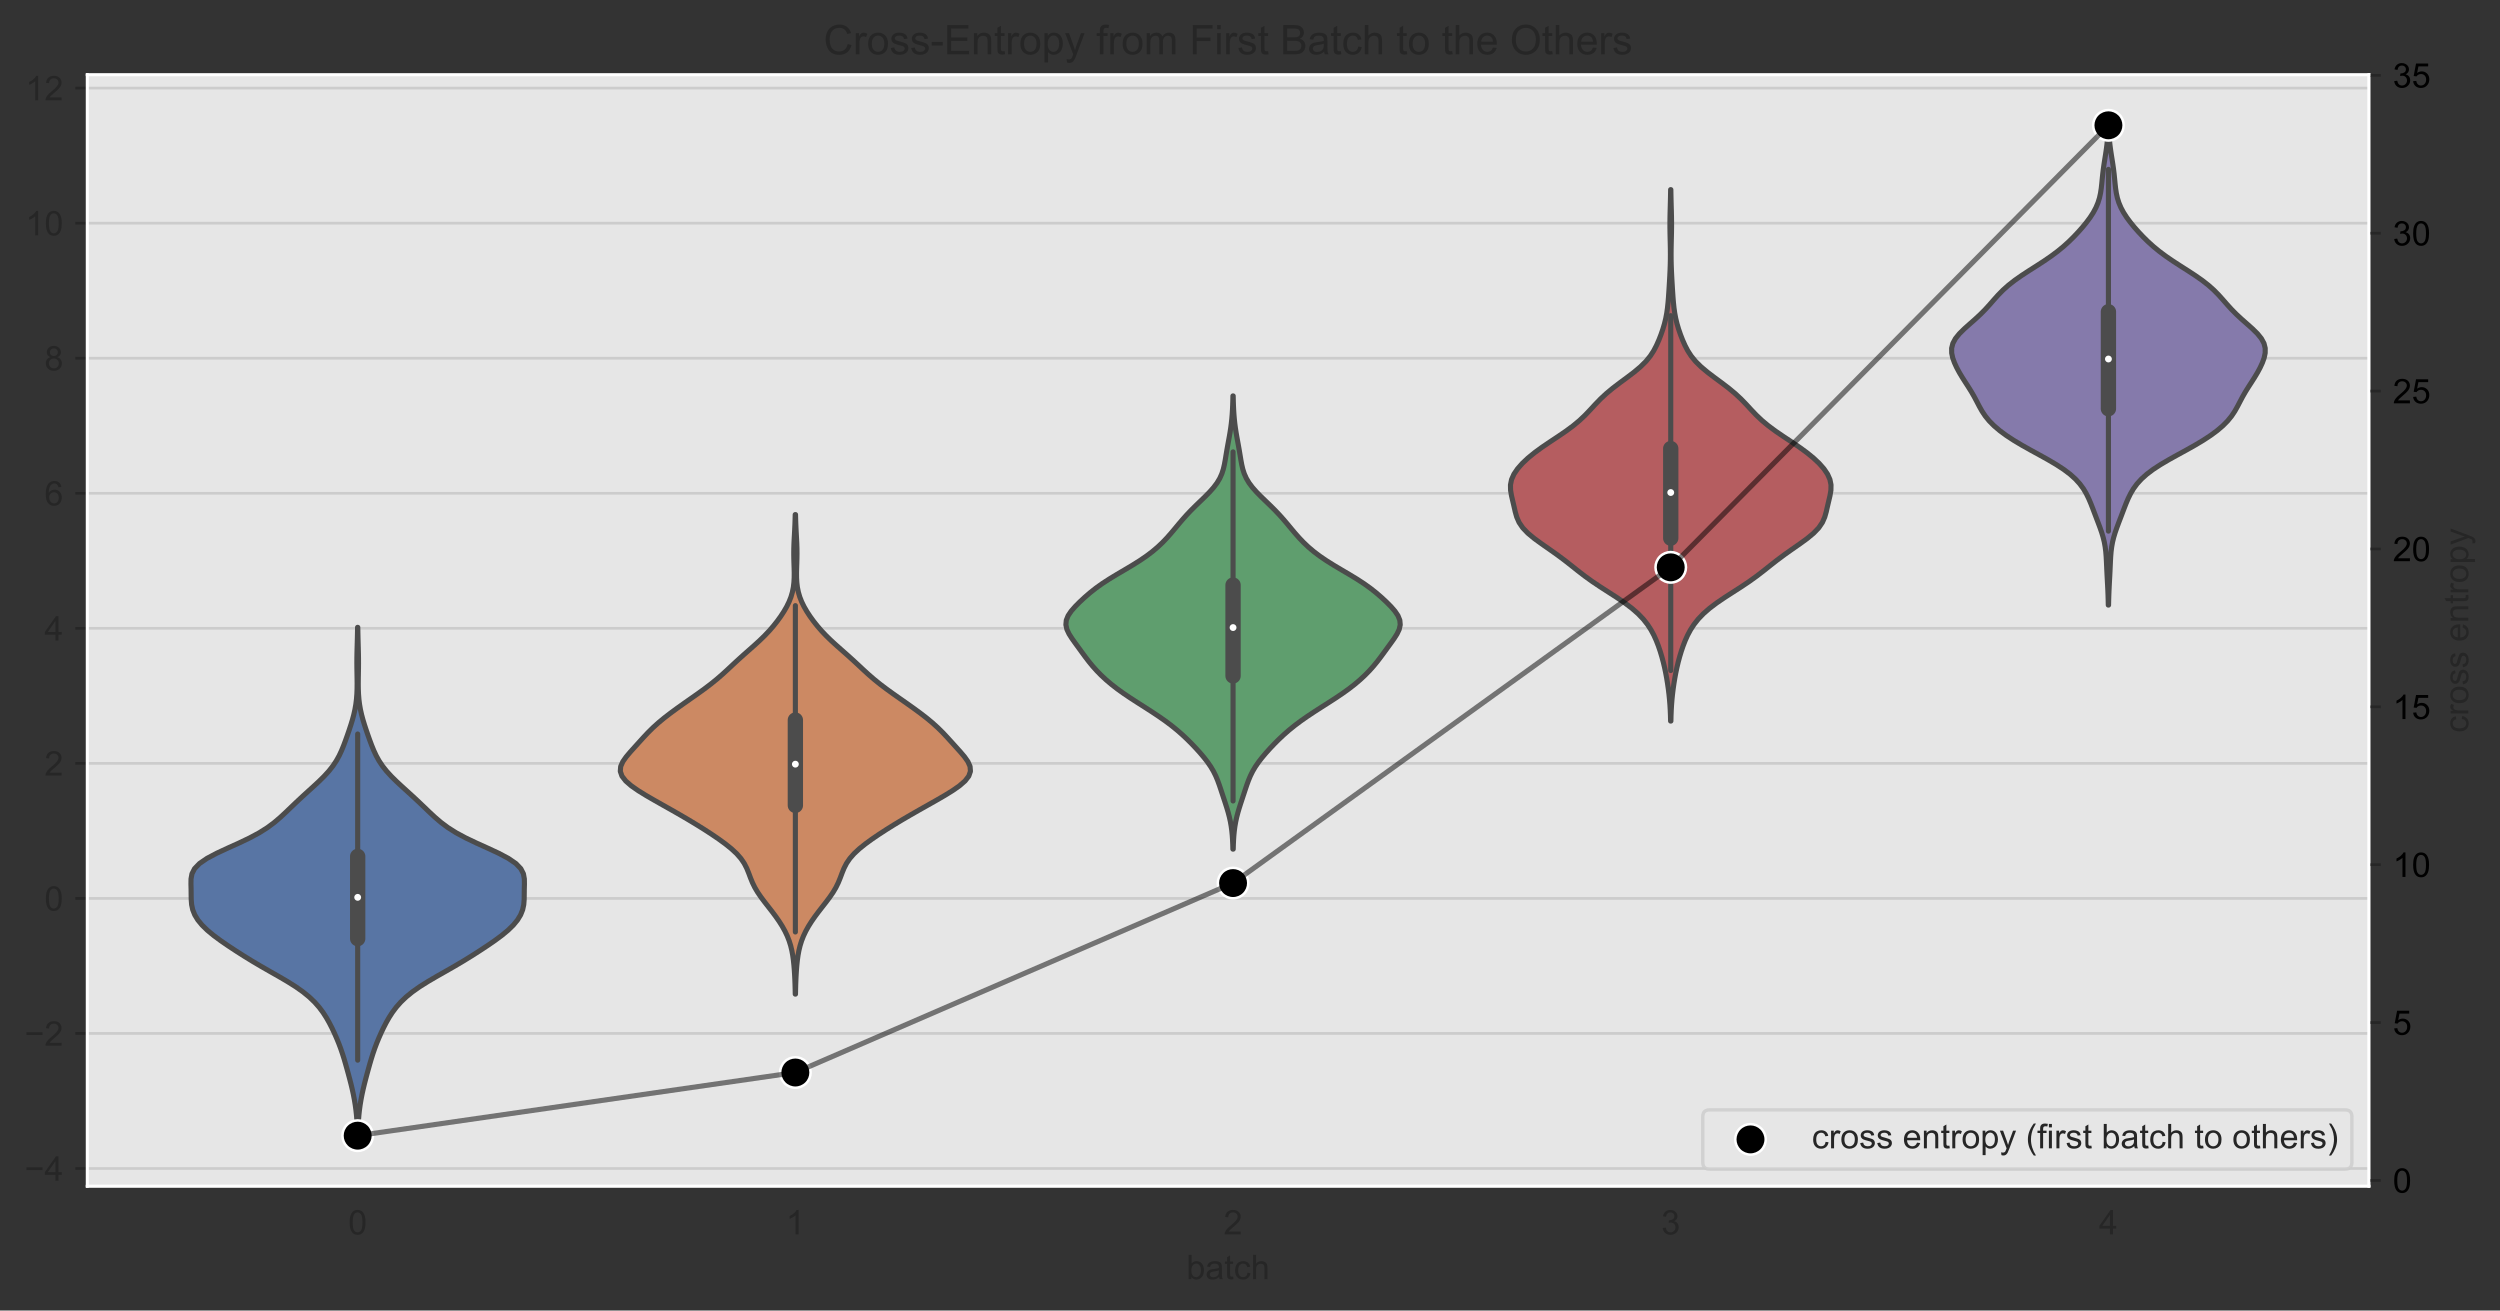 <?xml version="1.0" encoding="utf-8" standalone="no"?>
<!DOCTYPE svg PUBLIC "-//W3C//DTD SVG 1.1//EN"
  "http://www.w3.org/Graphics/SVG/1.1/DTD/svg11.dtd">
<!-- Created with matplotlib (https://matplotlib.org/) -->
<svg height="384.594pt" version="1.1" viewBox="0 0 733.669 384.594" width="733.669pt" xmlns="http://www.w3.org/2000/svg" xmlns:xlink="http://www.w3.org/1999/xlink">
 <rect x="0" y="0" width="733.669" height="384.594" fill="#333333" stroke="none"/>
 <defs>
  <style type="text/css">
*{stroke-linecap:butt;stroke-linejoin:round;}
  </style>
 </defs>
 <g id="figure_1">
  <g id="patch_1">
   <path d="M 0 384.594 
L 733.669 384.594 
L 733.669 0 
L 0 0 
z
" style="fill:none;"/>
  </g>
  <g id="axes_1">
   <g id="patch_2">
    <path d="M 25.602 348.103 
L 695.202 348.103 
L 695.202 21.943 
L 25.602 21.943 
z
" style="fill:#e6e6e6;"/>
   </g>
   <g id="matplotlib.axis_1">
    <g id="xtick_1">
     <g id="text_1">
      <!-- 0 -->
      <defs>
       <path d="M 4.156 35.297 
Q 4.156 48 6.766 55.734 
Q 9.375 63.484 14.516 67.672 
Q 19.672 71.875 27.484 71.875 
Q 33.25 71.875 37.594 69.547 
Q 41.938 67.234 44.766 62.859 
Q 47.609 58.5 49.219 52.219 
Q 50.828 45.953 50.828 35.297 
Q 50.828 22.703 48.234 14.969 
Q 45.656 7.234 40.5 3 
Q 35.359 -1.219 27.484 -1.219 
Q 17.141 -1.219 11.234 6.203 
Q 4.156 15.141 4.156 35.297 
z
M 13.188 35.297 
Q 13.188 17.672 17.312 11.828 
Q 21.438 6 27.484 6 
Q 33.547 6 37.672 11.859 
Q 41.797 17.719 41.797 35.297 
Q 41.797 52.984 37.672 58.781 
Q 33.547 64.594 27.391 64.594 
Q 21.344 64.594 17.719 59.469 
Q 13.188 52.938 13.188 35.297 
z
" id="ArialMT-48"/>
      </defs>
      <g style="fill:#262626;" transform="translate(102.189 362.261)scale(0.1 -0.1)">
       <use xlink:href="#ArialMT-48"/>
      </g>
     </g>
    </g>
    <g id="xtick_2">
     <g id="text_2">
      <!-- 1 -->
      <defs>
       <path d="M 37.25 0 
L 28.469 0 
L 28.469 56 
Q 25.297 52.984 20.141 49.953 
Q 14.984 46.922 10.891 45.406 
L 10.891 53.906 
Q 18.266 57.375 23.781 62.297 
Q 29.297 67.234 31.594 71.875 
L 37.25 71.875 
z
" id="ArialMT-49"/>
      </defs>
      <g style="fill:#262626;" transform="translate(230.635 362.261)scale(0.1 -0.1)">
       <use xlink:href="#ArialMT-49"/>
      </g>
     </g>
    </g>
    <g id="xtick_3">
     <g id="text_3">
      <!-- 2 -->
      <defs>
       <path d="M 50.344 8.453 
L 50.344 0 
L 3.031 0 
Q 2.938 3.172 4.047 6.109 
Q 5.859 10.938 9.828 15.625 
Q 13.812 20.312 21.344 26.469 
Q 33.016 36.031 37.109 41.625 
Q 41.219 47.219 41.219 52.203 
Q 41.219 57.422 37.469 61 
Q 33.734 64.594 27.734 64.594 
Q 21.391 64.594 17.578 60.781 
Q 13.766 56.984 13.719 50.25 
L 4.688 51.172 
Q 5.609 61.281 11.656 66.578 
Q 17.719 71.875 27.938 71.875 
Q 38.234 71.875 44.234 66.156 
Q 50.25 60.453 50.25 52 
Q 50.25 47.703 48.484 43.547 
Q 46.734 39.406 42.656 34.812 
Q 38.578 30.219 29.109 22.219 
Q 21.188 15.578 18.938 13.203 
Q 16.703 10.844 15.234 8.453 
z
" id="ArialMT-50"/>
      </defs>
      <g style="fill:#262626;" transform="translate(359.081 362.261)scale(0.1 -0.1)">
       <use xlink:href="#ArialMT-50"/>
      </g>
     </g>
    </g>
    <g id="xtick_4">
     <g id="text_4">
      <!-- 3 -->
      <defs>
       <path d="M 4.203 18.891 
L 12.984 20.062 
Q 14.5 12.594 18.141 9.297 
Q 21.781 6 27 6 
Q 33.203 6 37.469 10.297 
Q 41.75 14.594 41.75 20.953 
Q 41.75 27 37.797 30.922 
Q 33.844 34.859 27.734 34.859 
Q 25.25 34.859 21.531 33.891 
L 22.516 41.609 
Q 23.391 41.5 23.922 41.5 
Q 29.547 41.5 34.031 44.422 
Q 38.531 47.359 38.531 53.469 
Q 38.531 58.297 35.25 61.469 
Q 31.984 64.656 26.812 64.656 
Q 21.688 64.656 18.266 61.422 
Q 14.844 58.203 13.875 51.766 
L 5.078 53.328 
Q 6.688 62.156 12.391 67.016 
Q 18.109 71.875 26.609 71.875 
Q 32.469 71.875 37.391 69.359 
Q 42.328 66.844 44.938 62.5 
Q 47.562 58.156 47.562 53.266 
Q 47.562 48.641 45.062 44.828 
Q 42.578 41.016 37.703 38.766 
Q 44.047 37.312 47.562 32.688 
Q 51.078 28.078 51.078 21.141 
Q 51.078 11.766 44.234 5.25 
Q 37.406 -1.266 26.953 -1.266 
Q 17.531 -1.266 11.297 4.344 
Q 5.078 9.969 4.203 18.891 
z
" id="ArialMT-51"/>
      </defs>
      <g style="fill:#262626;" transform="translate(487.528 362.261)scale(0.1 -0.1)">
       <use xlink:href="#ArialMT-51"/>
      </g>
     </g>
    </g>
    <g id="xtick_5">
     <g id="text_5">
      <!-- 4 -->
      <defs>
       <path d="M 32.328 0 
L 32.328 17.141 
L 1.266 17.141 
L 1.266 25.203 
L 33.938 71.578 
L 41.109 71.578 
L 41.109 25.203 
L 50.781 25.203 
L 50.781 17.141 
L 41.109 17.141 
L 41.109 0 
z
M 32.328 25.203 
L 32.328 57.469 
L 9.906 25.203 
z
" id="ArialMT-52"/>
      </defs>
      <g style="fill:#262626;" transform="translate(615.974 362.261)scale(0.1 -0.1)">
       <use xlink:href="#ArialMT-52"/>
      </g>
     </g>
    </g>
    <g id="text_6">
     <!-- batch -->
     <defs>
      <path d="M 14.703 0 
L 6.547 0 
L 6.547 71.578 
L 15.328 71.578 
L 15.328 46.047 
Q 20.906 53.031 29.547 53.031 
Q 34.328 53.031 38.594 51.094 
Q 42.875 49.172 45.625 45.672 
Q 48.391 42.188 49.953 37.25 
Q 51.516 32.328 51.516 26.703 
Q 51.516 13.375 44.922 6.094 
Q 38.328 -1.172 29.109 -1.172 
Q 19.922 -1.172 14.703 6.5 
z
M 14.594 26.312 
Q 14.594 17 17.141 12.844 
Q 21.297 6.062 28.375 6.062 
Q 34.125 6.062 38.328 11.062 
Q 42.531 16.062 42.531 25.984 
Q 42.531 36.141 38.5 40.969 
Q 34.469 45.797 28.766 45.797 
Q 23 45.797 18.797 40.797 
Q 14.594 35.797 14.594 26.312 
z
" id="ArialMT-98"/>
      <path d="M 40.438 6.391 
Q 35.547 2.25 31.031 0.531 
Q 26.516 -1.172 21.344 -1.172 
Q 12.797 -1.172 8.203 3 
Q 3.609 7.172 3.609 13.672 
Q 3.609 17.484 5.344 20.625 
Q 7.078 23.781 9.891 25.688 
Q 12.703 27.594 16.219 28.562 
Q 18.797 29.25 24.031 29.891 
Q 34.672 31.156 39.703 32.906 
Q 39.75 34.719 39.75 35.203 
Q 39.75 40.578 37.25 42.781 
Q 33.891 45.75 27.25 45.75 
Q 21.047 45.75 18.094 43.578 
Q 15.141 41.406 13.719 35.891 
L 5.125 37.062 
Q 6.297 42.578 8.984 45.969 
Q 11.672 49.359 16.75 51.188 
Q 21.828 53.031 28.516 53.031 
Q 35.156 53.031 39.297 51.469 
Q 43.453 49.906 45.406 47.531 
Q 47.359 45.172 48.141 41.547 
Q 48.578 39.312 48.578 33.453 
L 48.578 21.734 
Q 48.578 9.469 49.141 6.219 
Q 49.703 2.984 51.375 0 
L 42.188 0 
Q 40.828 2.734 40.438 6.391 
z
M 39.703 26.031 
Q 34.906 24.078 25.344 22.703 
Q 19.922 21.922 17.672 20.938 
Q 15.438 19.969 14.203 18.094 
Q 12.984 16.219 12.984 13.922 
Q 12.984 10.406 15.641 8.062 
Q 18.312 5.719 23.438 5.719 
Q 28.516 5.719 32.469 7.938 
Q 36.422 10.156 38.281 14.016 
Q 39.703 17 39.703 22.797 
z
" id="ArialMT-97"/>
      <path d="M 25.781 7.859 
L 27.047 0.094 
Q 23.344 -0.688 20.406 -0.688 
Q 15.625 -0.688 12.984 0.828 
Q 10.359 2.344 9.281 4.812 
Q 8.203 7.281 8.203 15.188 
L 8.203 45.016 
L 1.766 45.016 
L 1.766 51.859 
L 8.203 51.859 
L 8.203 64.703 
L 16.938 69.969 
L 16.938 51.859 
L 25.781 51.859 
L 25.781 45.016 
L 16.938 45.016 
L 16.938 14.703 
Q 16.938 10.938 17.406 9.859 
Q 17.875 8.797 18.922 8.156 
Q 19.969 7.516 21.922 7.516 
Q 23.391 7.516 25.781 7.859 
z
" id="ArialMT-116"/>
      <path d="M 40.438 19 
L 49.078 17.875 
Q 47.656 8.938 41.812 3.875 
Q 35.984 -1.172 27.484 -1.172 
Q 16.844 -1.172 10.375 5.781 
Q 3.906 12.75 3.906 25.734 
Q 3.906 34.125 6.688 40.422 
Q 9.469 46.734 15.156 49.875 
Q 20.844 53.031 27.547 53.031 
Q 35.984 53.031 41.359 48.75 
Q 46.734 44.484 48.25 36.625 
L 39.703 35.297 
Q 38.484 40.531 35.375 43.156 
Q 32.281 45.797 27.875 45.797 
Q 21.234 45.797 17.078 41.031 
Q 12.938 36.281 12.938 25.984 
Q 12.938 15.531 16.938 10.797 
Q 20.953 6.062 27.391 6.062 
Q 32.562 6.062 36.031 9.234 
Q 39.5 12.406 40.438 19 
z
" id="ArialMT-99"/>
      <path d="M 6.594 0 
L 6.594 71.578 
L 15.375 71.578 
L 15.375 45.906 
Q 21.531 53.031 30.906 53.031 
Q 36.672 53.031 40.922 50.75 
Q 45.172 48.484 47 44.484 
Q 48.828 40.484 48.828 32.859 
L 48.828 0 
L 40.047 0 
L 40.047 32.859 
Q 40.047 39.453 37.188 42.453 
Q 34.328 45.453 29.109 45.453 
Q 25.203 45.453 21.75 43.422 
Q 18.312 41.406 16.844 37.938 
Q 15.375 34.469 15.375 28.375 
L 15.375 0 
z
" id="ArialMT-104"/>
     </defs>
     <g style="fill:#262626;" transform="translate(348.171 375.406)scale(0.1 -0.1)">
      <use xlink:href="#ArialMT-98"/>
      <use x="55.615" xlink:href="#ArialMT-97"/>
      <use x="111.23" xlink:href="#ArialMT-116"/>
      <use x="139.014" xlink:href="#ArialMT-99"/>
      <use x="189.014" xlink:href="#ArialMT-104"/>
     </g>
    </g>
   </g>
   <g id="matplotlib.axis_2">
    <g id="ytick_1">
     <g id="line2d_1">
      <path clip-path="url(#p68922af59e)" d="M 25.602 342.919 
L 695.202 342.919 
" style="fill:none;stroke:#cccccc;stroke-linecap:round;stroke-width:0.8;"/>
     </g>
     <g id="line2d_2">
      <defs>
       <path d="M 0 0 
L -3.5 0 
" id="m8f40aead03" style="stroke:#262626;stroke-width:0.8;"/>
      </defs>
      <g>
       <use style="fill:#262626;stroke:#262626;stroke-width:0.8;" x="25.602" xlink:href="#m8f40aead03" y="342.919"/>
      </g>
     </g>
     <g id="text_7">
      <!-- −4 -->
      <defs>
       <path d="M 52.828 31.203 
L 5.562 31.203 
L 5.562 39.406 
L 52.828 39.406 
z
" id="ArialMT-8722"/>
      </defs>
      <g style="fill:#262626;" transform="translate(7.2 346.498)scale(0.1 -0.1)">
       <use xlink:href="#ArialMT-8722"/>
       <use x="58.398" xlink:href="#ArialMT-52"/>
      </g>
     </g>
    </g>
    <g id="ytick_2">
     <g id="line2d_3">
      <path clip-path="url(#p68922af59e)" d="M 25.602 303.286 
L 695.202 303.286 
" style="fill:none;stroke:#cccccc;stroke-linecap:round;stroke-width:0.8;"/>
     </g>
     <g id="line2d_4">
      <g>
       <use style="fill:#262626;stroke:#262626;stroke-width:0.8;" x="25.602" xlink:href="#m8f40aead03" y="303.286"/>
      </g>
     </g>
     <g id="text_8">
      <!-- −2 -->
      <g style="fill:#262626;" transform="translate(7.2 306.865)scale(0.1 -0.1)">
       <use xlink:href="#ArialMT-8722"/>
       <use x="58.398" xlink:href="#ArialMT-50"/>
      </g>
     </g>
    </g>
    <g id="ytick_3">
     <g id="line2d_5">
      <path clip-path="url(#p68922af59e)" d="M 25.602 263.654 
L 695.202 263.654 
" style="fill:none;stroke:#cccccc;stroke-linecap:round;stroke-width:0.8;"/>
     </g>
     <g id="line2d_6">
      <g>
       <use style="fill:#262626;stroke:#262626;stroke-width:0.8;" x="25.602" xlink:href="#m8f40aead03" y="263.654"/>
      </g>
     </g>
     <g id="text_9">
      <!-- 0 -->
      <g style="fill:#262626;" transform="translate(13.041 267.233)scale(0.1 -0.1)">
       <use xlink:href="#ArialMT-48"/>
      </g>
     </g>
    </g>
    <g id="ytick_4">
     <g id="line2d_7">
      <path clip-path="url(#p68922af59e)" d="M 25.602 224.022 
L 695.202 224.022 
" style="fill:none;stroke:#cccccc;stroke-linecap:round;stroke-width:0.8;"/>
     </g>
     <g id="line2d_8">
      <g>
       <use style="fill:#262626;stroke:#262626;stroke-width:0.8;" x="25.602" xlink:href="#m8f40aead03" y="224.022"/>
      </g>
     </g>
     <g id="text_10">
      <!-- 2 -->
      <g style="fill:#262626;" transform="translate(13.041 227.6)scale(0.1 -0.1)">
       <use xlink:href="#ArialMT-50"/>
      </g>
     </g>
    </g>
    <g id="ytick_5">
     <g id="line2d_9">
      <path clip-path="url(#p68922af59e)" d="M 25.602 184.389 
L 695.202 184.389 
" style="fill:none;stroke:#cccccc;stroke-linecap:round;stroke-width:0.8;"/>
     </g>
     <g id="line2d_10">
      <g>
       <use style="fill:#262626;stroke:#262626;stroke-width:0.8;" x="25.602" xlink:href="#m8f40aead03" y="184.389"/>
      </g>
     </g>
     <g id="text_11">
      <!-- 4 -->
      <g style="fill:#262626;" transform="translate(13.041 187.968)scale(0.1 -0.1)">
       <use xlink:href="#ArialMT-52"/>
      </g>
     </g>
    </g>
    <g id="ytick_6">
     <g id="line2d_11">
      <path clip-path="url(#p68922af59e)" d="M 25.602 144.757 
L 695.202 144.757 
" style="fill:none;stroke:#cccccc;stroke-linecap:round;stroke-width:0.8;"/>
     </g>
     <g id="line2d_12">
      <g>
       <use style="fill:#262626;stroke:#262626;stroke-width:0.8;" x="25.602" xlink:href="#m8f40aead03" y="144.757"/>
      </g>
     </g>
     <g id="text_12">
      <!-- 6 -->
      <defs>
       <path d="M 49.75 54.047 
L 41.016 53.375 
Q 39.844 58.547 37.703 60.891 
Q 34.125 64.656 28.906 64.656 
Q 24.703 64.656 21.531 62.312 
Q 17.391 59.281 14.984 53.469 
Q 12.594 47.656 12.5 36.922 
Q 15.672 41.75 20.266 44.094 
Q 24.859 46.438 29.891 46.438 
Q 38.672 46.438 44.844 39.969 
Q 51.031 33.5 51.031 23.25 
Q 51.031 16.5 48.125 10.719 
Q 45.219 4.938 40.141 1.859 
Q 35.062 -1.219 28.609 -1.219 
Q 17.625 -1.219 10.688 6.859 
Q 3.766 14.938 3.766 33.5 
Q 3.766 54.25 11.422 63.672 
Q 18.109 71.875 29.438 71.875 
Q 37.891 71.875 43.281 67.141 
Q 48.688 62.406 49.75 54.047 
z
M 13.875 23.188 
Q 13.875 18.656 15.797 14.5 
Q 17.719 10.359 21.188 8.172 
Q 24.656 6 28.469 6 
Q 34.031 6 38.031 10.484 
Q 42.047 14.984 42.047 22.703 
Q 42.047 30.125 38.078 34.391 
Q 34.125 38.672 28.125 38.672 
Q 22.172 38.672 18.016 34.391 
Q 13.875 30.125 13.875 23.188 
z
" id="ArialMT-54"/>
      </defs>
      <g style="fill:#262626;" transform="translate(13.041 148.335)scale(0.1 -0.1)">
       <use xlink:href="#ArialMT-54"/>
      </g>
     </g>
    </g>
    <g id="ytick_7">
     <g id="line2d_13">
      <path clip-path="url(#p68922af59e)" d="M 25.602 105.124 
L 695.202 105.124 
" style="fill:none;stroke:#cccccc;stroke-linecap:round;stroke-width:0.8;"/>
     </g>
     <g id="line2d_14">
      <g>
       <use style="fill:#262626;stroke:#262626;stroke-width:0.8;" x="25.602" xlink:href="#m8f40aead03" y="105.124"/>
      </g>
     </g>
     <g id="text_13">
      <!-- 8 -->
      <defs>
       <path d="M 17.672 38.812 
Q 12.203 40.828 9.562 44.531 
Q 6.938 48.25 6.938 53.422 
Q 6.938 61.234 12.547 66.547 
Q 18.172 71.875 27.484 71.875 
Q 36.859 71.875 42.578 66.422 
Q 48.297 60.984 48.297 53.172 
Q 48.297 48.188 45.672 44.5 
Q 43.062 40.828 37.75 38.812 
Q 44.344 36.672 47.781 31.875 
Q 51.219 27.094 51.219 20.453 
Q 51.219 11.281 44.719 5.031 
Q 38.234 -1.219 27.641 -1.219 
Q 17.047 -1.219 10.547 5.047 
Q 4.047 11.328 4.047 20.703 
Q 4.047 27.688 7.594 32.391 
Q 11.141 37.109 17.672 38.812 
z
M 15.922 53.719 
Q 15.922 48.641 19.188 45.406 
Q 22.469 42.188 27.688 42.188 
Q 32.766 42.188 36.016 45.375 
Q 39.266 48.578 39.266 53.219 
Q 39.266 58.062 35.906 61.359 
Q 32.562 64.656 27.594 64.656 
Q 22.562 64.656 19.234 61.422 
Q 15.922 58.203 15.922 53.719 
z
M 13.094 20.656 
Q 13.094 16.891 14.875 13.375 
Q 16.656 9.859 20.172 7.922 
Q 23.688 6 27.734 6 
Q 34.031 6 38.125 10.047 
Q 42.234 14.109 42.234 20.359 
Q 42.234 26.703 38.016 30.859 
Q 33.797 35.016 27.438 35.016 
Q 21.234 35.016 17.156 30.906 
Q 13.094 26.812 13.094 20.656 
z
" id="ArialMT-56"/>
      </defs>
      <g style="fill:#262626;" transform="translate(13.041 108.703)scale(0.1 -0.1)">
       <use xlink:href="#ArialMT-56"/>
      </g>
     </g>
    </g>
    <g id="ytick_8">
     <g id="line2d_15">
      <path clip-path="url(#p68922af59e)" d="M 25.602 65.492 
L 695.202 65.492 
" style="fill:none;stroke:#cccccc;stroke-linecap:round;stroke-width:0.8;"/>
     </g>
     <g id="line2d_16">
      <g>
       <use style="fill:#262626;stroke:#262626;stroke-width:0.8;" x="25.602" xlink:href="#m8f40aead03" y="65.492"/>
      </g>
     </g>
     <g id="text_14">
      <!-- 10 -->
      <g style="fill:#262626;" transform="translate(7.48 69.071)scale(0.1 -0.1)">
       <use xlink:href="#ArialMT-49"/>
       <use x="55.615" xlink:href="#ArialMT-48"/>
      </g>
     </g>
    </g>
    <g id="ytick_9">
     <g id="line2d_17">
      <path clip-path="url(#p68922af59e)" d="M 25.602 25.859 
L 695.202 25.859 
" style="fill:none;stroke:#cccccc;stroke-linecap:round;stroke-width:0.8;"/>
     </g>
     <g id="line2d_18">
      <g>
       <use style="fill:#262626;stroke:#262626;stroke-width:0.8;" x="25.602" xlink:href="#m8f40aead03" y="25.859"/>
      </g>
     </g>
     <g id="text_15">
      <!-- 12 -->
      <g style="fill:#262626;" transform="translate(7.48 29.438)scale(0.1 -0.1)">
       <use xlink:href="#ArialMT-49"/>
       <use x="55.615" xlink:href="#ArialMT-50"/>
      </g>
     </g>
    </g>
   </g>
   <g id="PolyCollection_1">
    <defs>
     <path d="M 105.012 -51.316 
L 104.926 -51.316 
L 104.888 -52.823 
L 104.829 -54.33 
L 104.739 -55.836 
L 104.615 -57.343 
L 104.452 -58.85 
L 104.246 -60.357 
L 103.999 -61.863 
L 103.71 -63.37 
L 103.383 -64.877 
L 103.023 -66.384 
L 102.638 -67.89 
L 102.236 -69.397 
L 101.823 -70.904 
L 101.399 -72.411 
L 100.956 -73.917 
L 100.481 -75.424 
L 99.963 -76.931 
L 99.394 -78.438 
L 98.775 -79.944 
L 98.11 -81.451 
L 97.395 -82.958 
L 96.622 -84.464 
L 95.766 -85.971 
L 94.796 -87.478 
L 93.669 -88.985 
L 92.343 -90.491 
L 90.774 -91.998 
L 88.927 -93.505 
L 86.793 -95.012 
L 84.402 -96.518 
L 81.83 -98.025 
L 79.178 -99.532 
L 76.547 -101.039 
L 73.999 -102.545 
L 71.552 -104.052 
L 69.19 -105.559 
L 66.905 -107.066 
L 64.717 -108.572 
L 62.68 -110.079 
L 60.859 -111.586 
L 59.311 -113.093 
L 58.071 -114.599 
L 57.155 -116.106 
L 56.555 -117.613 
L 56.233 -119.12 
L 56.114 -120.626 
L 56.094 -122.133 
L 56.077 -123.64 
L 56.038 -125.147 
L 56.059 -126.653 
L 56.332 -128.16 
L 57.095 -129.667 
L 58.542 -131.174 
L 60.737 -132.68 
L 63.575 -134.187 
L 66.815 -135.694 
L 70.15 -137.201 
L 73.305 -138.707 
L 76.101 -140.214 
L 78.486 -141.721 
L 80.508 -143.228 
L 82.273 -144.734 
L 83.896 -146.241 
L 85.467 -147.748 
L 87.046 -149.255 
L 88.661 -150.761 
L 90.313 -152.268 
L 91.976 -153.775 
L 93.6 -155.282 
L 95.127 -156.788 
L 96.502 -158.295 
L 97.692 -159.802 
L 98.695 -161.309 
L 99.53 -162.815 
L 100.235 -164.322 
L 100.851 -165.829 
L 101.415 -167.336 
L 101.952 -168.842 
L 102.471 -170.349 
L 102.966 -171.856 
L 103.424 -173.363 
L 103.828 -174.869 
L 104.164 -176.376 
L 104.426 -177.883 
L 104.612 -179.389 
L 104.729 -180.896 
L 104.789 -182.403 
L 104.805 -183.91 
L 104.792 -185.416 
L 104.766 -186.923 
L 104.741 -188.43 
L 104.729 -189.937 
L 104.735 -191.443 
L 104.76 -192.95 
L 104.798 -194.457 
L 104.84 -195.964 
L 104.88 -197.47 
L 104.913 -198.977 
L 104.937 -200.484 
L 105.001 -200.484 
L 105.001 -200.484 
L 105.025 -198.977 
L 105.058 -197.47 
L 105.098 -195.964 
L 105.141 -194.457 
L 105.178 -192.95 
L 105.203 -191.443 
L 105.209 -189.937 
L 105.197 -188.43 
L 105.172 -186.923 
L 105.146 -185.416 
L 105.133 -183.91 
L 105.149 -182.403 
L 105.209 -180.896 
L 105.327 -179.389 
L 105.513 -177.883 
L 105.774 -176.376 
L 106.11 -174.869 
L 106.514 -173.363 
L 106.972 -171.856 
L 107.467 -170.349 
L 107.986 -168.842 
L 108.523 -167.336 
L 109.087 -165.829 
L 109.703 -164.322 
L 110.408 -162.815 
L 111.243 -161.309 
L 112.246 -159.802 
L 113.437 -158.295 
L 114.812 -156.788 
L 116.338 -155.282 
L 117.963 -153.775 
L 119.625 -152.268 
L 121.277 -150.761 
L 122.892 -149.255 
L 124.471 -147.748 
L 126.042 -146.241 
L 127.665 -144.734 
L 129.431 -143.228 
L 131.453 -141.721 
L 133.837 -140.214 
L 136.633 -138.707 
L 139.788 -137.201 
L 143.124 -135.694 
L 146.363 -134.187 
L 149.202 -132.68 
L 151.396 -131.174 
L 152.844 -129.667 
L 153.607 -128.16 
L 153.879 -126.653 
L 153.9 -125.147 
L 153.861 -123.64 
L 153.845 -122.133 
L 153.824 -120.626 
L 153.705 -119.12 
L 153.384 -117.613 
L 152.783 -116.106 
L 151.867 -114.599 
L 150.628 -113.093 
L 149.08 -111.586 
L 147.258 -110.079 
L 145.221 -108.572 
L 143.033 -107.066 
L 140.748 -105.559 
L 138.386 -104.052 
L 135.939 -102.545 
L 133.392 -101.039 
L 130.76 -99.532 
L 128.109 -98.025 
L 125.536 -96.518 
L 123.145 -95.012 
L 121.011 -93.505 
L 119.165 -91.998 
L 117.595 -90.491 
L 116.269 -88.985 
L 115.143 -87.478 
L 114.172 -85.971 
L 113.316 -84.464 
L 112.543 -82.958 
L 111.829 -81.451 
L 111.163 -79.944 
L 110.544 -78.438 
L 109.976 -76.931 
L 109.457 -75.424 
L 108.982 -73.917 
L 108.539 -72.411 
L 108.115 -70.904 
L 107.703 -69.397 
L 107.301 -67.89 
L 106.916 -66.384 
L 106.556 -64.877 
L 106.228 -63.37 
L 105.94 -61.863 
L 105.692 -60.357 
L 105.487 -58.85 
L 105.323 -57.343 
L 105.199 -55.836 
L 105.11 -54.33 
L 105.05 -52.823 
L 105.012 -51.316 
z
" id="mdd325c9bde" style="stroke:#4c4c4c;stroke-width:1.5;"/>
    </defs>
    <g clip-path="url(#p68922af59e)">
     <use style="fill:#5875a4;stroke:#4c4c4c;stroke-width:1.5;" x="0" xlink:href="#mdd325c9bde" y="384.594"/>
    </g>
   </g>
   <g id="PolyCollection_2">
    <defs>
     <path d="M 233.45 -92.859 
L 233.38 -92.859 
L 233.355 -94.28 
L 233.316 -95.701 
L 233.263 -97.123 
L 233.192 -98.544 
L 233.101 -99.966 
L 232.985 -101.387 
L 232.835 -102.808 
L 232.638 -104.23 
L 232.377 -105.651 
L 232.033 -107.072 
L 231.59 -108.494 
L 231.033 -109.915 
L 230.359 -111.336 
L 229.569 -112.758 
L 228.672 -114.179 
L 227.682 -115.601 
L 226.621 -117.022 
L 225.517 -118.443 
L 224.407 -119.865 
L 223.34 -121.286 
L 222.366 -122.707 
L 221.523 -124.129 
L 220.824 -125.55 
L 220.242 -126.972 
L 219.711 -128.393 
L 219.131 -129.814 
L 218.399 -131.236 
L 217.431 -132.657 
L 216.182 -134.078 
L 214.656 -135.5 
L 212.889 -136.921 
L 210.937 -138.342 
L 208.848 -139.764 
L 206.658 -141.185 
L 204.38 -142.607 
L 202.022 -144.028 
L 199.592 -145.449 
L 197.105 -146.871 
L 194.584 -148.292 
L 192.069 -149.713 
L 189.615 -151.135 
L 187.309 -152.556 
L 185.269 -153.977 
L 183.634 -155.399 
L 182.531 -156.82 
L 182.037 -158.242 
L 182.15 -159.663 
L 182.781 -161.084 
L 183.781 -162.506 
L 184.985 -163.927 
L 186.265 -165.348 
L 187.55 -166.77 
L 188.84 -168.191 
L 190.176 -169.613 
L 191.612 -171.034 
L 193.184 -172.455 
L 194.899 -173.877 
L 196.74 -175.298 
L 198.675 -176.719 
L 200.674 -178.141 
L 202.703 -179.562 
L 204.724 -180.983 
L 206.694 -182.405 
L 208.571 -183.826 
L 210.329 -185.248 
L 211.97 -186.669 
L 213.524 -188.09 
L 215.045 -189.512 
L 216.581 -190.933 
L 218.158 -192.354 
L 219.768 -193.776 
L 221.375 -195.197 
L 222.93 -196.619 
L 224.393 -198.04 
L 225.74 -199.461 
L 226.971 -200.883 
L 228.096 -202.304 
L 229.124 -203.725 
L 230.053 -205.147 
L 230.873 -206.568 
L 231.568 -207.989 
L 232.125 -209.411 
L 232.541 -210.832 
L 232.825 -212.254 
L 232.993 -213.675 
L 233.069 -215.096 
L 233.077 -216.518 
L 233.046 -217.939 
L 232.999 -219.36 
L 232.96 -220.782 
L 232.944 -222.203 
L 232.959 -223.624 
L 233.004 -225.046 
L 233.071 -226.467 
L 233.148 -227.889 
L 233.223 -229.31 
L 233.287 -230.731 
L 233.335 -232.153 
L 233.369 -233.574 
L 233.461 -233.574 
L 233.461 -233.574 
L 233.495 -232.153 
L 233.544 -230.731 
L 233.608 -229.31 
L 233.683 -227.889 
L 233.76 -226.467 
L 233.827 -225.046 
L 233.872 -223.624 
L 233.887 -222.203 
L 233.871 -220.782 
L 233.832 -219.36 
L 233.785 -217.939 
L 233.753 -216.518 
L 233.762 -215.096 
L 233.838 -213.675 
L 234.006 -212.254 
L 234.29 -210.832 
L 234.706 -209.411 
L 235.263 -207.989 
L 235.958 -206.568 
L 236.778 -205.147 
L 237.707 -203.725 
L 238.735 -202.304 
L 239.86 -200.883 
L 241.091 -199.461 
L 242.438 -198.04 
L 243.9 -196.619 
L 245.456 -195.197 
L 247.063 -193.776 
L 248.673 -192.354 
L 250.25 -190.933 
L 251.786 -189.512 
L 253.306 -188.09 
L 254.861 -186.669 
L 256.502 -185.248 
L 258.26 -183.826 
L 260.137 -182.405 
L 262.107 -180.983 
L 264.128 -179.562 
L 266.157 -178.141 
L 268.155 -176.719 
L 270.091 -175.298 
L 271.932 -173.877 
L 273.647 -172.455 
L 275.219 -171.034 
L 276.655 -169.613 
L 277.991 -168.191 
L 279.281 -166.77 
L 280.566 -165.348 
L 281.845 -163.927 
L 283.05 -162.506 
L 284.05 -161.084 
L 284.681 -159.663 
L 284.794 -158.242 
L 284.3 -156.82 
L 283.197 -155.399 
L 281.562 -153.977 
L 279.522 -152.556 
L 277.216 -151.135 
L 274.762 -149.713 
L 272.247 -148.292 
L 269.726 -146.871 
L 267.239 -145.449 
L 264.809 -144.028 
L 262.451 -142.607 
L 260.173 -141.185 
L 257.982 -139.764 
L 255.894 -138.342 
L 253.942 -136.921 
L 252.175 -135.5 
L 250.648 -134.078 
L 249.4 -132.657 
L 248.431 -131.236 
L 247.7 -129.814 
L 247.12 -128.393 
L 246.588 -126.972 
L 246.007 -125.55 
L 245.308 -124.129 
L 244.465 -122.707 
L 243.49 -121.286 
L 242.424 -119.865 
L 241.314 -118.443 
L 240.21 -117.022 
L 239.149 -115.601 
L 238.159 -114.179 
L 237.262 -112.758 
L 236.472 -111.336 
L 235.797 -109.915 
L 235.241 -108.494 
L 234.798 -107.072 
L 234.454 -105.651 
L 234.193 -104.23 
L 233.996 -102.808 
L 233.846 -101.387 
L 233.73 -99.966 
L 233.639 -98.544 
L 233.568 -97.123 
L 233.514 -95.701 
L 233.476 -94.28 
L 233.45 -92.859 
z
" id="m1c844bec4a" style="stroke:#4c4c4c;stroke-width:1.5;"/>
    </defs>
    <g clip-path="url(#p68922af59e)">
     <use style="fill:#cc8963;stroke:#4c4c4c;stroke-width:1.5;" x="0" xlink:href="#m1c844bec4a" y="384.594"/>
    </g>
   </g>
   <g id="PolyCollection_3">
    <defs>
     <path d="M 361.909 -135.405 
L 361.814 -135.405 
L 361.776 -136.748 
L 361.716 -138.091 
L 361.625 -139.435 
L 361.494 -140.778 
L 361.314 -142.122 
L 361.079 -143.465 
L 360.784 -144.808 
L 360.434 -146.152 
L 360.038 -147.495 
L 359.61 -148.839 
L 359.168 -150.182 
L 358.724 -151.526 
L 358.282 -152.869 
L 357.829 -154.212 
L 357.339 -155.556 
L 356.777 -156.899 
L 356.11 -158.243 
L 355.317 -159.586 
L 354.394 -160.929 
L 353.353 -162.273 
L 352.218 -163.616 
L 351.009 -164.96 
L 349.735 -166.303 
L 348.391 -167.646 
L 346.961 -168.99 
L 345.424 -170.333 
L 343.764 -171.677 
L 341.971 -173.02 
L 340.053 -174.364 
L 338.031 -175.707 
L 335.941 -177.05 
L 333.831 -178.394 
L 331.754 -179.737 
L 329.76 -181.081 
L 327.886 -182.424 
L 326.156 -183.767 
L 324.572 -185.111 
L 323.129 -186.454 
L 321.814 -187.798 
L 320.615 -189.141 
L 319.515 -190.485 
L 318.49 -191.828 
L 317.505 -193.171 
L 316.529 -194.515 
L 315.548 -195.858 
L 314.591 -197.202 
L 313.737 -198.545 
L 313.102 -199.888 
L 312.804 -201.232 
L 312.921 -202.575 
L 313.464 -203.919 
L 314.371 -205.262 
L 315.541 -206.605 
L 316.877 -207.949 
L 318.324 -209.292 
L 319.88 -210.636 
L 321.579 -211.979 
L 323.459 -213.323 
L 325.525 -214.666 
L 327.74 -216.009 
L 330.024 -217.353 
L 332.282 -218.696 
L 334.428 -220.04 
L 336.403 -221.383 
L 338.183 -222.726 
L 339.769 -224.07 
L 341.187 -225.413 
L 342.469 -226.757 
L 343.654 -228.1 
L 344.784 -229.443 
L 345.9 -230.787 
L 347.041 -232.13 
L 348.239 -233.474 
L 349.514 -234.817 
L 350.862 -236.161 
L 352.256 -237.504 
L 353.646 -238.847 
L 354.969 -240.191 
L 356.159 -241.534 
L 357.167 -242.878 
L 357.968 -244.221 
L 358.57 -245.564 
L 359.004 -246.908 
L 359.319 -248.251 
L 359.565 -249.595 
L 359.786 -250.938 
L 360.01 -252.281 
L 360.246 -253.625 
L 360.493 -254.968 
L 360.739 -256.312 
L 360.971 -257.655 
L 361.177 -258.999 
L 361.353 -260.342 
L 361.496 -261.685 
L 361.609 -263.029 
L 361.693 -264.372 
L 361.754 -265.716 
L 361.796 -267.059 
L 361.824 -268.402 
L 361.9 -268.402 
L 361.9 -268.402 
L 361.927 -267.059 
L 361.969 -265.716 
L 362.03 -264.372 
L 362.115 -263.029 
L 362.227 -261.685 
L 362.37 -260.342 
L 362.546 -258.999 
L 362.753 -257.655 
L 362.985 -256.312 
L 363.23 -254.968 
L 363.477 -253.625 
L 363.714 -252.281 
L 363.937 -250.938 
L 364.159 -249.595 
L 364.405 -248.251 
L 364.719 -246.908 
L 365.153 -245.564 
L 365.755 -244.221 
L 366.557 -242.878 
L 367.565 -241.534 
L 368.755 -240.191 
L 370.077 -238.847 
L 371.468 -237.504 
L 372.862 -236.161 
L 374.21 -234.817 
L 375.484 -233.474 
L 376.683 -232.13 
L 377.824 -230.787 
L 378.939 -229.443 
L 380.069 -228.1 
L 381.255 -226.757 
L 382.537 -225.413 
L 383.954 -224.07 
L 385.541 -222.726 
L 387.32 -221.383 
L 389.295 -220.04 
L 391.442 -218.696 
L 393.7 -217.353 
L 395.984 -216.009 
L 398.198 -214.666 
L 400.265 -213.323 
L 402.145 -211.979 
L 403.844 -210.636 
L 405.4 -209.292 
L 406.847 -207.949 
L 408.183 -206.605 
L 409.353 -205.262 
L 410.259 -203.919 
L 410.802 -202.575 
L 410.92 -201.232 
L 410.622 -199.888 
L 409.986 -198.545 
L 409.132 -197.202 
L 408.176 -195.858 
L 407.195 -194.515 
L 406.218 -193.171 
L 405.234 -191.828 
L 404.208 -190.485 
L 403.108 -189.141 
L 401.909 -187.798 
L 400.595 -186.454 
L 399.151 -185.111 
L 397.568 -183.767 
L 395.837 -182.424 
L 393.964 -181.081 
L 391.969 -179.737 
L 389.892 -178.394 
L 387.782 -177.05 
L 385.692 -175.707 
L 383.67 -174.364 
L 381.752 -173.02 
L 379.96 -171.677 
L 378.299 -170.333 
L 376.762 -168.99 
L 375.332 -167.646 
L 373.988 -166.303 
L 372.714 -164.96 
L 371.505 -163.616 
L 370.37 -162.273 
L 369.33 -160.929 
L 368.406 -159.586 
L 367.613 -158.243 
L 366.946 -156.899 
L 366.385 -155.556 
L 365.895 -154.212 
L 365.442 -152.869 
L 364.999 -151.526 
L 364.555 -150.182 
L 364.113 -148.839 
L 363.685 -147.495 
L 363.289 -146.152 
L 362.939 -144.808 
L 362.645 -143.465 
L 362.409 -142.122 
L 362.229 -140.778 
L 362.098 -139.435 
L 362.007 -138.091 
L 361.947 -136.748 
L 361.909 -135.405 
z
" id="m226c3e9b82" style="stroke:#4c4c4c;stroke-width:1.5;"/>
    </defs>
    <g clip-path="url(#p68922af59e)">
     <use style="fill:#5f9e6e;stroke:#4c4c4c;stroke-width:1.5;" x="0" xlink:href="#m226c3e9b82" y="384.594"/>
    </g>
   </g>
   <g id="PolyCollection_4">
    <defs>
     <path d="M 490.351 -172.989 
L 490.265 -172.989 
L 490.227 -174.564 
L 490.165 -176.139 
L 490.073 -177.714 
L 489.948 -179.29 
L 489.788 -180.865 
L 489.595 -182.44 
L 489.37 -184.015 
L 489.112 -185.591 
L 488.819 -187.166 
L 488.487 -188.741 
L 488.111 -190.316 
L 487.687 -191.892 
L 487.211 -193.467 
L 486.676 -195.042 
L 486.064 -196.617 
L 485.352 -198.193 
L 484.504 -199.768 
L 483.478 -201.343 
L 482.231 -202.918 
L 480.721 -204.494 
L 478.921 -206.069 
L 476.839 -207.644 
L 474.527 -209.219 
L 472.083 -210.795 
L 469.631 -212.37 
L 467.281 -213.945 
L 465.091 -215.52 
L 463.044 -217.095 
L 461.064 -218.671 
L 459.052 -220.246 
L 456.935 -221.821 
L 454.709 -223.396 
L 452.445 -224.972 
L 450.281 -226.547 
L 448.38 -228.122 
L 446.872 -229.697 
L 445.802 -231.273 
L 445.114 -232.848 
L 444.668 -234.423 
L 444.308 -235.998 
L 443.94 -237.574 
L 443.571 -239.149 
L 443.304 -240.724 
L 443.276 -242.299 
L 443.593 -243.875 
L 444.294 -245.45 
L 445.36 -247.025 
L 446.746 -248.6 
L 448.418 -250.176 
L 450.35 -251.751 
L 452.51 -253.326 
L 454.832 -254.901 
L 457.211 -256.476 
L 459.522 -258.052 
L 461.654 -259.627 
L 463.548 -261.202 
L 465.209 -262.777 
L 466.709 -264.353 
L 468.161 -265.928 
L 469.686 -267.503 
L 471.378 -269.078 
L 473.273 -270.654 
L 475.337 -272.229 
L 477.473 -273.804 
L 479.545 -275.379 
L 481.422 -276.955 
L 483.015 -278.53 
L 484.303 -280.105 
L 485.322 -281.68 
L 486.143 -283.256 
L 486.837 -284.831 
L 487.449 -286.406 
L 487.992 -287.981 
L 488.46 -289.557 
L 488.843 -291.132 
L 489.139 -292.707 
L 489.36 -294.282 
L 489.523 -295.857 
L 489.65 -297.433 
L 489.757 -299.008 
L 489.856 -300.583 
L 489.95 -302.158 
L 490.036 -303.734 
L 490.11 -305.309 
L 490.166 -306.884 
L 490.2 -308.459 
L 490.209 -310.035 
L 490.196 -311.61 
L 490.166 -313.185 
L 490.128 -314.76 
L 490.093 -316.336 
L 490.072 -317.911 
L 490.072 -319.486 
L 490.093 -321.061 
L 490.13 -322.637 
L 490.174 -324.212 
L 490.216 -325.787 
L 490.251 -327.362 
L 490.276 -328.938 
L 490.34 -328.938 
L 490.34 -328.938 
L 490.365 -327.362 
L 490.4 -325.787 
L 490.442 -324.212 
L 490.486 -322.637 
L 490.523 -321.061 
L 490.544 -319.486 
L 490.544 -317.911 
L 490.523 -316.336 
L 490.488 -314.76 
L 490.45 -313.185 
L 490.42 -311.61 
L 490.407 -310.035 
L 490.416 -308.459 
L 490.45 -306.884 
L 490.506 -305.309 
L 490.58 -303.734 
L 490.666 -302.158 
L 490.76 -300.583 
L 490.859 -299.008 
L 490.966 -297.433 
L 491.093 -295.857 
L 491.256 -294.282 
L 491.477 -292.707 
L 491.773 -291.132 
L 492.156 -289.557 
L 492.624 -287.981 
L 493.167 -286.406 
L 493.779 -284.831 
L 494.473 -283.256 
L 495.294 -281.68 
L 496.313 -280.105 
L 497.601 -278.53 
L 499.194 -276.955 
L 501.071 -275.379 
L 503.143 -273.804 
L 505.279 -272.229 
L 507.343 -270.654 
L 509.238 -269.078 
L 510.93 -267.503 
L 512.455 -265.928 
L 513.907 -264.353 
L 515.407 -262.777 
L 517.068 -261.202 
L 518.962 -259.627 
L 521.094 -258.052 
L 523.405 -256.476 
L 525.784 -254.901 
L 528.106 -253.326 
L 530.266 -251.751 
L 532.198 -250.176 
L 533.87 -248.6 
L 535.256 -247.025 
L 536.322 -245.45 
L 537.023 -243.875 
L 537.34 -242.299 
L 537.312 -240.724 
L 537.045 -239.149 
L 536.676 -237.574 
L 536.308 -235.998 
L 535.948 -234.423 
L 535.502 -232.848 
L 534.814 -231.273 
L 533.744 -229.697 
L 532.236 -228.122 
L 530.335 -226.547 
L 528.171 -224.972 
L 525.907 -223.396 
L 523.681 -221.821 
L 521.564 -220.246 
L 519.552 -218.671 
L 517.572 -217.095 
L 515.525 -215.52 
L 513.335 -213.945 
L 510.985 -212.37 
L 508.533 -210.795 
L 506.089 -209.219 
L 503.777 -207.644 
L 501.695 -206.069 
L 499.895 -204.494 
L 498.385 -202.918 
L 497.138 -201.343 
L 496.112 -199.768 
L 495.264 -198.193 
L 494.552 -196.617 
L 493.94 -195.042 
L 493.405 -193.467 
L 492.929 -191.892 
L 492.505 -190.316 
L 492.129 -188.741 
L 491.797 -187.166 
L 491.504 -185.591 
L 491.246 -184.015 
L 491.021 -182.44 
L 490.828 -180.865 
L 490.668 -179.29 
L 490.543 -177.714 
L 490.451 -176.139 
L 490.389 -174.564 
L 490.351 -172.989 
z
" id="m0824e825b0" style="stroke:#4c4c4c;stroke-width:1.5;"/>
    </defs>
    <g clip-path="url(#p68922af59e)">
     <use style="fill:#b55d60;stroke:#4c4c4c;stroke-width:1.5;" x="0" xlink:href="#m0824e825b0" y="384.594"/>
    </g>
   </g>
   <g id="PolyCollection_5">
    <defs>
     <path d="M 618.794 -207.027 
L 618.714 -207.027 
L 618.685 -208.449 
L 618.643 -209.871 
L 618.587 -211.294 
L 618.518 -212.716 
L 618.443 -214.138 
L 618.366 -215.56 
L 618.296 -216.982 
L 618.232 -218.405 
L 618.169 -219.827 
L 618.091 -221.249 
L 617.977 -222.671 
L 617.801 -224.093 
L 617.544 -225.516 
L 617.197 -226.938 
L 616.765 -228.36 
L 616.271 -229.782 
L 615.739 -231.204 
L 615.196 -232.627 
L 614.655 -234.049 
L 614.116 -235.471 
L 613.559 -236.893 
L 612.952 -238.315 
L 612.254 -239.738 
L 611.412 -241.16 
L 610.373 -242.582 
L 609.084 -244.004 
L 607.503 -245.426 
L 605.612 -246.849 
L 603.43 -248.271 
L 601.013 -249.693 
L 598.451 -251.115 
L 595.852 -252.537 
L 593.322 -253.96 
L 590.943 -255.382 
L 588.773 -256.804 
L 586.846 -258.226 
L 585.177 -259.649 
L 583.771 -261.071 
L 582.613 -262.493 
L 581.666 -263.915 
L 580.864 -265.337 
L 580.123 -266.76 
L 579.367 -268.182 
L 578.55 -269.604 
L 577.665 -271.026 
L 576.746 -272.448 
L 575.84 -273.871 
L 574.991 -275.293 
L 574.226 -276.715 
L 573.57 -278.137 
L 573.059 -279.559 
L 572.755 -280.982 
L 572.743 -282.404 
L 573.102 -283.826 
L 573.869 -285.248 
L 575.019 -286.67 
L 576.458 -288.093 
L 578.053 -289.515 
L 579.667 -290.937 
L 581.201 -292.359 
L 582.609 -293.781 
L 583.904 -295.204 
L 585.147 -296.626 
L 586.423 -298.048 
L 587.824 -299.47 
L 589.419 -300.892 
L 591.24 -302.315 
L 593.269 -303.737 
L 595.445 -305.159 
L 597.676 -306.581 
L 599.868 -308.003 
L 601.94 -309.426 
L 603.847 -310.848 
L 605.579 -312.27 
L 607.151 -313.692 
L 608.595 -315.114 
L 609.936 -316.537 
L 611.188 -317.959 
L 612.349 -319.381 
L 613.4 -320.803 
L 614.317 -322.225 
L 615.08 -323.648 
L 615.681 -325.07 
L 616.126 -326.492 
L 616.438 -327.914 
L 616.652 -329.337 
L 616.808 -330.759 
L 616.944 -332.181 
L 617.091 -333.603 
L 617.265 -335.025 
L 617.468 -336.448 
L 617.691 -337.87 
L 617.918 -339.292 
L 618.131 -340.714 
L 618.315 -342.136 
L 618.462 -343.559 
L 618.572 -344.981 
L 618.647 -346.403 
L 618.695 -347.825 
L 618.813 -347.825 
L 618.813 -347.825 
L 618.861 -346.403 
L 618.937 -344.981 
L 619.046 -343.559 
L 619.194 -342.136 
L 619.378 -340.714 
L 619.59 -339.292 
L 619.817 -337.87 
L 620.04 -336.448 
L 620.244 -335.025 
L 620.418 -333.603 
L 620.564 -332.181 
L 620.701 -330.759 
L 620.857 -329.337 
L 621.071 -327.914 
L 621.382 -326.492 
L 621.827 -325.07 
L 622.428 -323.648 
L 623.192 -322.225 
L 624.109 -320.803 
L 625.16 -319.381 
L 626.32 -317.959 
L 627.573 -316.537 
L 628.914 -315.114 
L 630.357 -313.692 
L 631.93 -312.27 
L 633.661 -310.848 
L 635.569 -309.426 
L 637.641 -308.003 
L 639.832 -306.581 
L 642.064 -305.159 
L 644.239 -303.737 
L 646.269 -302.315 
L 648.089 -300.892 
L 649.684 -299.47 
L 651.085 -298.048 
L 652.362 -296.626 
L 653.604 -295.204 
L 654.9 -293.781 
L 656.307 -292.359 
L 657.841 -290.937 
L 659.456 -289.515 
L 661.05 -288.093 
L 662.489 -286.67 
L 663.639 -285.248 
L 664.407 -283.826 
L 664.765 -282.404 
L 664.753 -280.982 
L 664.45 -279.559 
L 663.938 -278.137 
L 663.282 -276.715 
L 662.518 -275.293 
L 661.668 -273.871 
L 660.762 -272.448 
L 659.843 -271.026 
L 658.959 -269.604 
L 658.141 -268.182 
L 657.386 -266.76 
L 656.645 -265.337 
L 655.842 -263.915 
L 654.895 -262.493 
L 653.738 -261.071 
L 652.332 -259.649 
L 650.663 -258.226 
L 648.735 -256.804 
L 646.566 -255.382 
L 644.187 -253.96 
L 641.656 -252.537 
L 639.058 -251.115 
L 636.496 -249.693 
L 634.079 -248.271 
L 631.896 -246.849 
L 630.006 -245.426 
L 628.425 -244.004 
L 627.135 -242.582 
L 626.096 -241.16 
L 625.255 -239.738 
L 624.556 -238.315 
L 623.95 -236.893 
L 623.393 -235.471 
L 622.853 -234.049 
L 622.313 -232.627 
L 621.77 -231.204 
L 621.238 -229.782 
L 620.743 -228.36 
L 620.312 -226.938 
L 619.964 -225.516 
L 619.707 -224.093 
L 619.531 -222.671 
L 619.417 -221.249 
L 619.34 -219.827 
L 619.277 -218.405 
L 619.213 -216.982 
L 619.142 -215.56 
L 619.066 -214.138 
L 618.99 -212.716 
L 618.922 -211.294 
L 618.866 -209.871 
L 618.823 -208.449 
L 618.794 -207.027 
z
" id="ma35e8f7bb3" style="stroke:#4c4c4c;stroke-width:1.5;"/>
    </defs>
    <g clip-path="url(#p68922af59e)">
     <use style="fill:#857aab;stroke:#4c4c4c;stroke-width:1.5;" x="0" xlink:href="#ma35e8f7bb3" y="384.594"/>
    </g>
   </g>
   <g id="line2d_19">
    <path clip-path="url(#p68922af59e)" d="M 104.969 311.126 
L 104.969 215.405 
" style="fill:none;stroke:#4c4c4c;stroke-linecap:round;stroke-width:1.5;"/>
   </g>
   <g id="line2d_20">
    <path clip-path="url(#p68922af59e)" d="M 104.969 275.462 
L 104.969 251.322 
" style="fill:none;stroke:#4c4c4c;stroke-linecap:round;stroke-width:4.5;"/>
   </g>
   <g id="line2d_21">
    <path clip-path="url(#p68922af59e)" d="M 233.415 273.505 
L 233.415 177.732 
" style="fill:none;stroke:#4c4c4c;stroke-linecap:round;stroke-width:1.5;"/>
   </g>
   <g id="line2d_22">
    <path clip-path="url(#p68922af59e)" d="M 233.415 236.352 
L 233.415 211.312 
" style="fill:none;stroke:#4c4c4c;stroke-linecap:round;stroke-width:4.5;"/>
   </g>
   <g id="line2d_23">
    <path clip-path="url(#p68922af59e)" d="M 361.862 235.06 
L 361.862 132.615 
" style="fill:none;stroke:#4c4c4c;stroke-linecap:round;stroke-width:1.5;"/>
   </g>
   <g id="line2d_24">
    <path clip-path="url(#p68922af59e)" d="M 361.862 198.357 
L 361.862 171.702 
" style="fill:none;stroke:#4c4c4c;stroke-linecap:round;stroke-width:4.5;"/>
   </g>
   <g id="line2d_25">
    <path clip-path="url(#p68922af59e)" d="M 490.308 196.78 
L 490.308 92.637 
" style="fill:none;stroke:#4c4c4c;stroke-linecap:round;stroke-width:1.5;"/>
   </g>
   <g id="line2d_26">
    <path clip-path="url(#p68922af59e)" d="M 490.308 157.932 
L 490.308 131.641 
" style="fill:none;stroke:#4c4c4c;stroke-linecap:round;stroke-width:4.5;"/>
   </g>
   <g id="line2d_27">
    <path clip-path="url(#p68922af59e)" d="M 618.754 155.861 
L 618.754 49.705 
" style="fill:none;stroke:#4c4c4c;stroke-linecap:round;stroke-width:1.5;"/>
   </g>
   <g id="line2d_28">
    <path clip-path="url(#p68922af59e)" d="M 618.754 119.953 
L 618.754 91.48 
" style="fill:none;stroke:#4c4c4c;stroke-linecap:round;stroke-width:4.5;"/>
   </g>
   <g id="patch_3">
    <path d="M 25.602 348.103 
L 25.602 21.943 
" style="fill:none;stroke:#ffffff;stroke-linecap:square;stroke-linejoin:miter;stroke-width:0.8;"/>
   </g>
   <g id="patch_4">
    <path d="M 695.202 348.103 
L 695.202 21.943 
" style="fill:none;stroke:#ffffff;stroke-linecap:square;stroke-linejoin:miter;stroke-width:0.8;"/>
   </g>
   <g id="patch_5">
    <path d="M 25.602 348.103 
L 695.202 348.103 
" style="fill:none;stroke:#ffffff;stroke-linecap:square;stroke-linejoin:miter;stroke-width:0.8;"/>
   </g>
   <g id="patch_6">
    <path d="M 25.602 21.943 
L 695.202 21.943 
" style="fill:none;stroke:#ffffff;stroke-linecap:square;stroke-linejoin:miter;stroke-width:0.8;"/>
   </g>
   <g id="PathCollection_1">
    <defs>
     <path d="M 0 1.5 
C 0.398 1.5 0.779 1.342 1.061 1.061 
C 1.342 0.779 1.5 0.398 1.5 0 
C 1.5 -0.398 1.342 -0.779 1.061 -1.061 
C 0.779 -1.342 0.398 -1.5 0 -1.5 
C -0.398 -1.5 -0.779 -1.342 -1.061 -1.061 
C -1.342 -0.779 -1.5 -0.398 -1.5 0 
C -1.5 0.398 -1.342 0.779 -1.061 1.061 
C -0.779 1.342 -0.398 1.5 0 1.5 
z
" id="m64e1346ff9" style="stroke:#4c4c4c;"/>
    </defs>
    <g clip-path="url(#p68922af59e)">
     <use style="fill:#ffffff;stroke:#4c4c4c;" x="104.969" xlink:href="#m64e1346ff9" y="263.342"/>
    </g>
   </g>
   <g id="PathCollection_2">
    <g clip-path="url(#p68922af59e)">
     <use style="fill:#ffffff;stroke:#4c4c4c;" x="233.415" xlink:href="#m64e1346ff9" y="224.259"/>
    </g>
   </g>
   <g id="PathCollection_3">
    <g clip-path="url(#p68922af59e)">
     <use style="fill:#ffffff;stroke:#4c4c4c;" x="361.862" xlink:href="#m64e1346ff9" y="184.171"/>
    </g>
   </g>
   <g id="PathCollection_4">
    <g clip-path="url(#p68922af59e)">
     <use style="fill:#ffffff;stroke:#4c4c4c;" x="490.308" xlink:href="#m64e1346ff9" y="144.541"/>
    </g>
   </g>
   <g id="PathCollection_5">
    <g clip-path="url(#p68922af59e)">
     <use style="fill:#ffffff;stroke:#4c4c4c;" x="618.754" xlink:href="#m64e1346ff9" y="105.355"/>
    </g>
   </g>
   <g id="text_16">
    <!-- Cross-Entropy from First Batch to the Others -->
    <defs>
     <path d="M 58.797 25.094 
L 68.266 22.703 
Q 65.281 11.031 57.547 4.906 
Q 49.812 -1.219 38.625 -1.219 
Q 27.047 -1.219 19.797 3.484 
Q 12.547 8.203 8.766 17.141 
Q 4.984 26.078 4.984 36.328 
Q 4.984 47.516 9.25 55.828 
Q 13.531 64.156 21.406 68.469 
Q 29.297 72.797 38.766 72.797 
Q 49.516 72.797 56.828 67.328 
Q 64.156 61.859 67.047 51.953 
L 57.719 49.75 
Q 55.219 57.562 50.484 61.125 
Q 45.75 64.703 38.578 64.703 
Q 30.328 64.703 24.781 60.734 
Q 19.234 56.781 16.984 50.109 
Q 14.75 43.453 14.75 36.375 
Q 14.75 27.25 17.406 20.438 
Q 20.062 13.625 25.672 10.25 
Q 31.297 6.891 37.844 6.891 
Q 45.797 6.891 51.312 11.469 
Q 56.844 16.062 58.797 25.094 
z
" id="ArialMT-67"/>
     <path d="M 6.5 0 
L 6.5 51.859 
L 14.406 51.859 
L 14.406 44 
Q 17.438 49.516 20 51.266 
Q 22.562 53.031 25.641 53.031 
Q 30.078 53.031 34.672 50.203 
L 31.641 42.047 
Q 28.422 43.953 25.203 43.953 
Q 22.312 43.953 20.016 42.219 
Q 17.719 40.484 16.75 37.406 
Q 15.281 32.719 15.281 27.156 
L 15.281 0 
z
" id="ArialMT-114"/>
     <path d="M 3.328 25.922 
Q 3.328 40.328 11.328 47.266 
Q 18.016 53.031 27.641 53.031 
Q 38.328 53.031 45.109 46.016 
Q 51.906 39.016 51.906 26.656 
Q 51.906 16.656 48.906 10.906 
Q 45.906 5.172 40.156 2 
Q 34.422 -1.172 27.641 -1.172 
Q 16.75 -1.172 10.031 5.812 
Q 3.328 12.797 3.328 25.922 
z
M 12.359 25.922 
Q 12.359 15.969 16.703 11.016 
Q 21.047 6.062 27.641 6.062 
Q 34.188 6.062 38.531 11.031 
Q 42.875 16.016 42.875 26.219 
Q 42.875 35.844 38.5 40.797 
Q 34.125 45.75 27.641 45.75 
Q 21.047 45.75 16.703 40.812 
Q 12.359 35.891 12.359 25.922 
z
" id="ArialMT-111"/>
     <path d="M 3.078 15.484 
L 11.766 16.844 
Q 12.5 11.625 15.844 8.844 
Q 19.188 6.062 25.203 6.062 
Q 31.25 6.062 34.172 8.516 
Q 37.109 10.984 37.109 14.312 
Q 37.109 17.281 34.516 19 
Q 32.719 20.172 25.531 21.969 
Q 15.875 24.422 12.141 26.203 
Q 8.406 27.984 6.469 31.125 
Q 4.547 34.281 4.547 38.094 
Q 4.547 41.547 6.125 44.5 
Q 7.719 47.469 10.453 49.422 
Q 12.5 50.922 16.031 51.969 
Q 19.578 53.031 23.641 53.031 
Q 29.734 53.031 34.344 51.266 
Q 38.969 49.516 41.156 46.5 
Q 43.359 43.5 44.188 38.484 
L 35.594 37.312 
Q 35.016 41.312 32.203 43.547 
Q 29.391 45.797 24.266 45.797 
Q 18.219 45.797 15.625 43.797 
Q 13.031 41.797 13.031 39.109 
Q 13.031 37.406 14.109 36.031 
Q 15.188 34.625 17.484 33.688 
Q 18.797 33.203 25.25 31.453 
Q 34.578 28.953 38.25 27.359 
Q 41.938 25.781 44.031 22.75 
Q 46.141 19.734 46.141 15.234 
Q 46.141 10.844 43.578 6.953 
Q 41.016 3.078 36.172 0.953 
Q 31.344 -1.172 25.25 -1.172 
Q 15.141 -1.172 9.844 3.031 
Q 4.547 7.234 3.078 15.484 
z
" id="ArialMT-115"/>
     <path d="M 3.172 21.484 
L 3.172 30.328 
L 30.172 30.328 
L 30.172 21.484 
z
" id="ArialMT-45"/>
     <path d="M 7.906 0 
L 7.906 71.578 
L 59.672 71.578 
L 59.672 63.141 
L 17.391 63.141 
L 17.391 41.219 
L 56.984 41.219 
L 56.984 32.812 
L 17.391 32.812 
L 17.391 8.453 
L 61.328 8.453 
L 61.328 0 
z
" id="ArialMT-69"/>
     <path d="M 6.594 0 
L 6.594 51.859 
L 14.5 51.859 
L 14.5 44.484 
Q 20.219 53.031 31 53.031 
Q 35.688 53.031 39.625 51.344 
Q 43.562 49.656 45.516 46.922 
Q 47.469 44.188 48.25 40.438 
Q 48.734 37.984 48.734 31.891 
L 48.734 0 
L 39.938 0 
L 39.938 31.547 
Q 39.938 36.922 38.906 39.578 
Q 37.891 42.234 35.281 43.812 
Q 32.672 45.406 29.156 45.406 
Q 23.531 45.406 19.453 41.844 
Q 15.375 38.281 15.375 28.328 
L 15.375 0 
z
" id="ArialMT-110"/>
     <path d="M 6.594 -19.875 
L 6.594 51.859 
L 14.594 51.859 
L 14.594 45.125 
Q 17.438 49.078 21 51.047 
Q 24.562 53.031 29.641 53.031 
Q 36.281 53.031 41.359 49.609 
Q 46.438 46.188 49.016 39.953 
Q 51.609 33.734 51.609 26.312 
Q 51.609 18.359 48.75 11.984 
Q 45.906 5.609 40.453 2.219 
Q 35.016 -1.172 29 -1.172 
Q 24.609 -1.172 21.109 0.688 
Q 17.625 2.547 15.375 5.375 
L 15.375 -19.875 
z
M 14.547 25.641 
Q 14.547 15.625 18.594 10.844 
Q 22.656 6.062 28.422 6.062 
Q 34.281 6.062 38.453 11.016 
Q 42.625 15.969 42.625 26.375 
Q 42.625 36.281 38.547 41.203 
Q 34.469 46.141 28.812 46.141 
Q 23.188 46.141 18.859 40.891 
Q 14.547 35.641 14.547 25.641 
z
" id="ArialMT-112"/>
     <path d="M 6.203 -19.969 
L 5.219 -11.719 
Q 8.109 -12.5 10.25 -12.5 
Q 13.188 -12.5 14.938 -11.516 
Q 16.703 -10.547 17.828 -8.797 
Q 18.656 -7.469 20.516 -2.25 
Q 20.75 -1.516 21.297 -0.094 
L 1.609 51.859 
L 11.078 51.859 
L 21.875 21.828 
Q 23.969 16.109 25.641 9.812 
Q 27.156 15.875 29.25 21.625 
L 40.328 51.859 
L 49.125 51.859 
L 29.391 -0.875 
Q 26.219 -9.422 24.469 -12.641 
Q 22.125 -17 19.094 -19.016 
Q 16.062 -21.047 11.859 -21.047 
Q 9.328 -21.047 6.203 -19.969 
z
" id="ArialMT-121"/>
     <path id="ArialMT-32"/>
     <path d="M 8.688 0 
L 8.688 45.016 
L 0.922 45.016 
L 0.922 51.859 
L 8.688 51.859 
L 8.688 57.375 
Q 8.688 62.594 9.625 65.141 
Q 10.891 68.562 14.078 70.672 
Q 17.281 72.797 23.047 72.797 
Q 26.766 72.797 31.25 71.922 
L 29.938 64.266 
Q 27.203 64.75 24.75 64.75 
Q 20.75 64.75 19.094 63.031 
Q 17.438 61.328 17.438 56.641 
L 17.438 51.859 
L 27.547 51.859 
L 27.547 45.016 
L 17.438 45.016 
L 17.438 0 
z
" id="ArialMT-102"/>
     <path d="M 6.594 0 
L 6.594 51.859 
L 14.453 51.859 
L 14.453 44.578 
Q 16.891 48.391 20.938 50.703 
Q 25 53.031 30.172 53.031 
Q 35.938 53.031 39.625 50.641 
Q 43.312 48.25 44.828 43.953 
Q 50.984 53.031 60.844 53.031 
Q 68.562 53.031 72.703 48.75 
Q 76.859 44.484 76.859 35.594 
L 76.859 0 
L 68.109 0 
L 68.109 32.672 
Q 68.109 37.938 67.25 40.25 
Q 66.406 42.578 64.156 43.984 
Q 61.922 45.406 58.891 45.406 
Q 53.422 45.406 49.797 41.766 
Q 46.188 38.141 46.188 30.125 
L 46.188 0 
L 37.406 0 
L 37.406 33.688 
Q 37.406 39.547 35.25 42.469 
Q 33.109 45.406 28.219 45.406 
Q 24.516 45.406 21.359 43.453 
Q 18.219 41.5 16.797 37.734 
Q 15.375 33.984 15.375 26.906 
L 15.375 0 
z
" id="ArialMT-109"/>
     <path d="M 8.203 0 
L 8.203 71.578 
L 56.5 71.578 
L 56.5 63.141 
L 17.672 63.141 
L 17.672 40.969 
L 51.266 40.969 
L 51.266 32.516 
L 17.672 32.516 
L 17.672 0 
z
" id="ArialMT-70"/>
     <path d="M 6.641 61.469 
L 6.641 71.578 
L 15.438 71.578 
L 15.438 61.469 
z
M 6.641 0 
L 6.641 51.859 
L 15.438 51.859 
L 15.438 0 
z
" id="ArialMT-105"/>
     <path d="M 7.328 0 
L 7.328 71.578 
L 34.188 71.578 
Q 42.391 71.578 47.344 69.406 
Q 52.297 67.234 55.094 62.719 
Q 57.906 58.203 57.906 53.266 
Q 57.906 48.688 55.422 44.625 
Q 52.938 40.578 47.906 38.094 
Q 54.391 36.188 57.875 31.594 
Q 61.375 27 61.375 20.75 
Q 61.375 15.719 59.25 11.391 
Q 57.125 7.078 54 4.734 
Q 50.875 2.391 46.156 1.188 
Q 41.453 0 34.625 0 
z
M 16.797 41.5 
L 32.281 41.5 
Q 38.578 41.5 41.312 42.328 
Q 44.922 43.406 46.75 45.891 
Q 48.578 48.391 48.578 52.156 
Q 48.578 55.719 46.875 58.422 
Q 45.172 61.141 41.984 62.141 
Q 38.812 63.141 31.109 63.141 
L 16.797 63.141 
z
M 16.797 8.453 
L 34.625 8.453 
Q 39.203 8.453 41.062 8.797 
Q 44.344 9.375 46.531 10.734 
Q 48.734 12.109 50.141 14.719 
Q 51.562 17.328 51.562 20.75 
Q 51.562 24.75 49.516 27.703 
Q 47.469 30.672 43.828 31.859 
Q 40.188 33.062 33.344 33.062 
L 16.797 33.062 
z
" id="ArialMT-66"/>
     <path d="M 42.094 16.703 
L 51.172 15.578 
Q 49.031 7.625 43.219 3.219 
Q 37.406 -1.172 28.375 -1.172 
Q 17 -1.172 10.328 5.828 
Q 3.656 12.844 3.656 25.484 
Q 3.656 38.578 10.391 45.797 
Q 17.141 53.031 27.875 53.031 
Q 38.281 53.031 44.875 45.953 
Q 51.469 38.875 51.469 26.031 
Q 51.469 25.25 51.422 23.688 
L 12.75 23.688 
Q 13.234 15.141 17.578 10.594 
Q 21.922 6.062 28.422 6.062 
Q 33.25 6.062 36.672 8.594 
Q 40.094 11.141 42.094 16.703 
z
M 13.234 30.906 
L 42.188 30.906 
Q 41.609 37.453 38.875 40.719 
Q 34.672 45.797 27.984 45.797 
Q 21.922 45.797 17.797 41.75 
Q 13.672 37.703 13.234 30.906 
z
" id="ArialMT-101"/>
     <path d="M 4.828 34.859 
Q 4.828 52.688 14.391 62.766 
Q 23.969 72.859 39.109 72.859 
Q 49.031 72.859 56.984 68.109 
Q 64.938 63.375 69.109 54.906 
Q 73.297 46.438 73.297 35.688 
Q 73.297 24.812 68.891 16.219 
Q 64.5 7.625 56.438 3.203 
Q 48.391 -1.219 39.062 -1.219 
Q 28.953 -1.219 20.984 3.656 
Q 13.031 8.547 8.922 16.984 
Q 4.828 25.438 4.828 34.859 
z
M 14.594 34.719 
Q 14.594 21.781 21.547 14.328 
Q 28.516 6.891 39.016 6.891 
Q 49.703 6.891 56.609 14.406 
Q 63.531 21.922 63.531 35.75 
Q 63.531 44.484 60.578 51 
Q 57.625 57.516 51.922 61.109 
Q 46.234 64.703 39.156 64.703 
Q 29.109 64.703 21.844 57.781 
Q 14.594 50.875 14.594 34.719 
z
" id="ArialMT-79"/>
    </defs>
    <g style="fill:#262626;" transform="translate(241.707 15.943)scale(0.12 -0.12)">
     <use xlink:href="#ArialMT-67"/>
     <use x="72.217" xlink:href="#ArialMT-114"/>
     <use x="105.518" xlink:href="#ArialMT-111"/>
     <use x="161.133" xlink:href="#ArialMT-115"/>
     <use x="211.133" xlink:href="#ArialMT-115"/>
     <use x="261.133" xlink:href="#ArialMT-45"/>
     <use x="294.434" xlink:href="#ArialMT-69"/>
     <use x="361.133" xlink:href="#ArialMT-110"/>
     <use x="416.748" xlink:href="#ArialMT-116"/>
     <use x="444.531" xlink:href="#ArialMT-114"/>
     <use x="477.832" xlink:href="#ArialMT-111"/>
     <use x="533.447" xlink:href="#ArialMT-112"/>
     <use x="589.062" xlink:href="#ArialMT-121"/>
     <use x="639.062" xlink:href="#ArialMT-32"/>
     <use x="666.846" xlink:href="#ArialMT-102"/>
     <use x="694.629" xlink:href="#ArialMT-114"/>
     <use x="727.93" xlink:href="#ArialMT-111"/>
     <use x="783.545" xlink:href="#ArialMT-109"/>
     <use x="866.846" xlink:href="#ArialMT-32"/>
     <use x="894.629" xlink:href="#ArialMT-70"/>
     <use x="955.713" xlink:href="#ArialMT-105"/>
     <use x="977.93" xlink:href="#ArialMT-114"/>
     <use x="1011.23" xlink:href="#ArialMT-115"/>
     <use x="1061.23" xlink:href="#ArialMT-116"/>
     <use x="1089.014" xlink:href="#ArialMT-32"/>
     <use x="1116.797" xlink:href="#ArialMT-66"/>
     <use x="1183.496" xlink:href="#ArialMT-97"/>
     <use x="1239.111" xlink:href="#ArialMT-116"/>
     <use x="1266.895" xlink:href="#ArialMT-99"/>
     <use x="1316.895" xlink:href="#ArialMT-104"/>
     <use x="1372.51" xlink:href="#ArialMT-32"/>
     <use x="1400.293" xlink:href="#ArialMT-116"/>
     <use x="1428.076" xlink:href="#ArialMT-111"/>
     <use x="1483.691" xlink:href="#ArialMT-32"/>
     <use x="1511.475" xlink:href="#ArialMT-116"/>
     <use x="1539.258" xlink:href="#ArialMT-104"/>
     <use x="1594.873" xlink:href="#ArialMT-101"/>
     <use x="1650.488" xlink:href="#ArialMT-32"/>
     <use x="1678.271" xlink:href="#ArialMT-79"/>
     <use x="1756.055" xlink:href="#ArialMT-116"/>
     <use x="1783.838" xlink:href="#ArialMT-104"/>
     <use x="1839.453" xlink:href="#ArialMT-101"/>
     <use x="1895.068" xlink:href="#ArialMT-114"/>
     <use x="1928.369" xlink:href="#ArialMT-115"/>
    </g>
   </g>
  </g>
  <g id="axes_2">
   <g id="matplotlib.axis_3">
    <g id="ytick_10">
     <g id="line2d_29">
      <defs>
       <path d="M 0 0 
L 3.5 0 
" id="m939aea2143" style="stroke:#262626;stroke-width:0.8;"/>
      </defs>
      <g>
       <use style="fill:#262626;stroke:#262626;stroke-width:0.8;" x="695.202" xlink:href="#m939aea2143" y="346.425"/>
      </g>
     </g>
     <g id="text_17">
      <!-- 0 -->
      <g transform="translate(702.202 350.004)scale(0.1 -0.1)">
       <use xlink:href="#ArialMT-48"/>
      </g>
     </g>
    </g>
    <g id="ytick_11">
     <g id="line2d_30">
      <g>
       <use style="fill:#262626;stroke:#262626;stroke-width:0.8;" x="695.202" xlink:href="#m939aea2143" y="300.096"/>
      </g>
     </g>
     <g id="text_18">
      <!-- 5 -->
      <defs>
       <path d="M 4.156 18.75 
L 13.375 19.531 
Q 14.406 12.797 18.141 9.391 
Q 21.875 6 27.156 6 
Q 33.5 6 37.891 10.781 
Q 42.281 15.578 42.281 23.484 
Q 42.281 31 38.062 35.344 
Q 33.844 39.703 27 39.703 
Q 22.75 39.703 19.328 37.766 
Q 15.922 35.844 13.969 32.766 
L 5.719 33.844 
L 12.641 70.609 
L 48.25 70.609 
L 48.25 62.203 
L 19.672 62.203 
L 15.828 42.969 
Q 22.266 47.469 29.344 47.469 
Q 38.719 47.469 45.156 40.969 
Q 51.609 34.469 51.609 24.266 
Q 51.609 14.547 45.953 7.469 
Q 39.062 -1.219 27.156 -1.219 
Q 17.391 -1.219 11.203 4.25 
Q 5.031 9.719 4.156 18.75 
z
" id="ArialMT-53"/>
      </defs>
      <g transform="translate(702.202 303.675)scale(0.1 -0.1)">
       <use xlink:href="#ArialMT-53"/>
      </g>
     </g>
    </g>
    <g id="ytick_12">
     <g id="line2d_31">
      <g>
       <use style="fill:#262626;stroke:#262626;stroke-width:0.8;" x="695.202" xlink:href="#m939aea2143" y="253.766"/>
      </g>
     </g>
     <g id="text_19">
      <!-- 10 -->
      <g transform="translate(702.202 257.345)scale(0.1 -0.1)">
       <use xlink:href="#ArialMT-49"/>
       <use x="55.615" xlink:href="#ArialMT-48"/>
      </g>
     </g>
    </g>
    <g id="ytick_13">
     <g id="line2d_32">
      <g>
       <use style="fill:#262626;stroke:#262626;stroke-width:0.8;" x="695.202" xlink:href="#m939aea2143" y="207.437"/>
      </g>
     </g>
     <g id="text_20">
      <!-- 15 -->
      <g transform="translate(702.202 211.016)scale(0.1 -0.1)">
       <use xlink:href="#ArialMT-49"/>
       <use x="55.615" xlink:href="#ArialMT-53"/>
      </g>
     </g>
    </g>
    <g id="ytick_14">
     <g id="line2d_33">
      <g>
       <use style="fill:#262626;stroke:#262626;stroke-width:0.8;" x="695.202" xlink:href="#m939aea2143" y="161.107"/>
      </g>
     </g>
     <g id="text_21">
      <!-- 20 -->
      <g transform="translate(702.202 164.686)scale(0.1 -0.1)">
       <use xlink:href="#ArialMT-50"/>
       <use x="55.615" xlink:href="#ArialMT-48"/>
      </g>
     </g>
    </g>
    <g id="ytick_15">
     <g id="line2d_34">
      <g>
       <use style="fill:#262626;stroke:#262626;stroke-width:0.8;" x="695.202" xlink:href="#m939aea2143" y="114.778"/>
      </g>
     </g>
     <g id="text_22">
      <!-- 25 -->
      <g transform="translate(702.202 118.357)scale(0.1 -0.1)">
       <use xlink:href="#ArialMT-50"/>
       <use x="55.615" xlink:href="#ArialMT-53"/>
      </g>
     </g>
    </g>
    <g id="ytick_16">
     <g id="line2d_35">
      <g>
       <use style="fill:#262626;stroke:#262626;stroke-width:0.8;" x="695.202" xlink:href="#m939aea2143" y="68.448"/>
      </g>
     </g>
     <g id="text_23">
      <!-- 30 -->
      <g transform="translate(702.202 72.027)scale(0.1 -0.1)">
       <use xlink:href="#ArialMT-51"/>
       <use x="55.615" xlink:href="#ArialMT-48"/>
      </g>
     </g>
    </g>
    <g id="ytick_17">
     <g id="line2d_36">
      <g>
       <use style="fill:#262626;stroke:#262626;stroke-width:0.8;" x="695.202" xlink:href="#m939aea2143" y="22.119"/>
      </g>
     </g>
     <g id="text_24">
      <!-- 35 -->
      <g transform="translate(702.202 25.698)scale(0.1 -0.1)">
       <use xlink:href="#ArialMT-51"/>
       <use x="55.615" xlink:href="#ArialMT-53"/>
      </g>
     </g>
    </g>
    <g id="text_25">
     <!-- cross entropy -->
     <g style="fill:#262626;" transform="translate(724.364 215.033)rotate(-90)scale(0.1 -0.1)">
      <use xlink:href="#ArialMT-99"/>
      <use x="50" xlink:href="#ArialMT-114"/>
      <use x="83.301" xlink:href="#ArialMT-111"/>
      <use x="138.916" xlink:href="#ArialMT-115"/>
      <use x="188.916" xlink:href="#ArialMT-115"/>
      <use x="238.916" xlink:href="#ArialMT-32"/>
      <use x="266.699" xlink:href="#ArialMT-101"/>
      <use x="322.314" xlink:href="#ArialMT-110"/>
      <use x="377.93" xlink:href="#ArialMT-116"/>
      <use x="405.713" xlink:href="#ArialMT-114"/>
      <use x="439.014" xlink:href="#ArialMT-111"/>
      <use x="494.629" xlink:href="#ArialMT-112"/>
      <use x="550.244" xlink:href="#ArialMT-121"/>
     </g>
    </g>
   </g>
   <g id="PathCollection_6">
    <defs>
     <path d="M 0 4.472 
C 1.186 4.472 2.324 4.001 3.162 3.162 
C 4.001 2.324 4.472 1.186 4.472 0 
C 4.472 -1.186 4.001 -2.324 3.162 -3.162 
C 2.324 -4.001 1.186 -4.472 0 -4.472 
C -1.186 -4.472 -2.324 -4.001 -3.162 -3.162 
C -4.001 -2.324 -4.472 -1.186 -4.472 0 
C -4.472 1.186 -4.001 2.324 -3.162 3.162 
C -2.324 4.001 -1.186 4.472 0 4.472 
z
" id="md5bc4abff1" style="stroke:#ffffff;stroke-width:0.75;"/>
    </defs>
    <g clip-path="url(#p68922af59e)">
     <use style="stroke:#ffffff;stroke-width:0.75;" x="104.969" xlink:href="#md5bc4abff1" y="333.278"/>
     <use style="stroke:#ffffff;stroke-width:0.75;" x="233.415" xlink:href="#md5bc4abff1" y="314.746"/>
     <use style="stroke:#ffffff;stroke-width:0.75;" x="361.862" xlink:href="#md5bc4abff1" y="259.15"/>
     <use style="stroke:#ffffff;stroke-width:0.75;" x="490.308" xlink:href="#md5bc4abff1" y="166.491"/>
     <use style="stroke:#ffffff;stroke-width:0.75;" x="618.754" xlink:href="#md5bc4abff1" y="36.769"/>
    </g>
   </g>
   <g id="line2d_37">
    <path clip-path="url(#p68922af59e)" d="M 104.969 333.278 
L 233.415 314.746 
L 361.862 259.15 
L 490.308 166.491 
L 618.754 36.769 
" style="fill:none;stroke:#000000;stroke-linecap:round;stroke-opacity:0.5;stroke-width:1.5;"/>
   </g>
   <g id="patch_7">
    <path d="M 25.602 348.103 
L 25.602 21.943 
" style="fill:none;stroke:#ffffff;stroke-linecap:square;stroke-linejoin:miter;stroke-width:0.8;"/>
   </g>
   <g id="patch_8">
    <path d="M 695.202 348.103 
L 695.202 21.943 
" style="fill:none;stroke:#ffffff;stroke-linecap:square;stroke-linejoin:miter;stroke-width:0.8;"/>
   </g>
   <g id="patch_9">
    <path d="M 25.602 348.103 
L 695.202 348.103 
" style="fill:none;stroke:#ffffff;stroke-linecap:square;stroke-linejoin:miter;stroke-width:0.8;"/>
   </g>
   <g id="patch_10">
    <path d="M 25.602 21.943 
L 695.202 21.943 
" style="fill:none;stroke:#ffffff;stroke-linecap:square;stroke-linejoin:miter;stroke-width:0.8;"/>
   </g>
   <g id="legend_1">
    <g id="patch_11">
     <path d="M 501.711 343.103 
L 688.202 343.103 
Q 690.202 343.103 690.202 341.103 
L 690.202 327.719 
Q 690.202 325.719 688.202 325.719 
L 501.711 325.719 
Q 499.711 325.719 499.711 327.719 
L 499.711 341.103 
Q 499.711 343.103 501.711 343.103 
z
" style="fill:#e6e6e6;opacity:0.8;stroke:#cccccc;stroke-linejoin:miter;"/>
    </g>
    <g id="PathCollection_7">
     <g>
      <use style="stroke:#ffffff;stroke-width:0.75;" x="513.711" xlink:href="#md5bc4abff1" y="334.373"/>
     </g>
    </g>
    <g id="text_26">
     <!-- cross entropy (first batch to others) -->
     <defs>
      <path d="M 23.391 -21.047 
Q 16.109 -11.859 11.078 0.438 
Q 6.062 12.75 6.062 25.922 
Q 6.062 37.547 9.812 48.188 
Q 14.203 60.547 23.391 72.797 
L 29.688 72.797 
Q 23.781 62.641 21.875 58.297 
Q 18.891 51.562 17.188 44.234 
Q 15.094 35.109 15.094 25.875 
Q 15.094 2.391 29.688 -21.047 
z
" id="ArialMT-40"/>
      <path d="M 12.359 -21.047 
L 6.062 -21.047 
Q 20.656 2.391 20.656 25.875 
Q 20.656 35.062 18.562 44.094 
Q 16.891 51.422 13.922 58.156 
Q 12.016 62.547 6.062 72.797 
L 12.359 72.797 
Q 21.531 60.547 25.922 48.188 
Q 29.688 37.547 29.688 25.922 
Q 29.688 12.75 24.625 0.438 
Q 19.578 -11.859 12.359 -21.047 
z
" id="ArialMT-41"/>
     </defs>
     <g style="fill:#262626;" transform="translate(531.711 336.998)scale(0.1 -0.1)">
      <use xlink:href="#ArialMT-99"/>
      <use x="50" xlink:href="#ArialMT-114"/>
      <use x="83.301" xlink:href="#ArialMT-111"/>
      <use x="138.916" xlink:href="#ArialMT-115"/>
      <use x="188.916" xlink:href="#ArialMT-115"/>
      <use x="238.916" xlink:href="#ArialMT-32"/>
      <use x="266.699" xlink:href="#ArialMT-101"/>
      <use x="322.314" xlink:href="#ArialMT-110"/>
      <use x="377.93" xlink:href="#ArialMT-116"/>
      <use x="405.713" xlink:href="#ArialMT-114"/>
      <use x="439.014" xlink:href="#ArialMT-111"/>
      <use x="494.629" xlink:href="#ArialMT-112"/>
      <use x="550.244" xlink:href="#ArialMT-121"/>
      <use x="600.244" xlink:href="#ArialMT-32"/>
      <use x="628.027" xlink:href="#ArialMT-40"/>
      <use x="661.328" xlink:href="#ArialMT-102"/>
      <use x="689.111" xlink:href="#ArialMT-105"/>
      <use x="711.328" xlink:href="#ArialMT-114"/>
      <use x="744.629" xlink:href="#ArialMT-115"/>
      <use x="794.629" xlink:href="#ArialMT-116"/>
      <use x="822.412" xlink:href="#ArialMT-32"/>
      <use x="850.195" xlink:href="#ArialMT-98"/>
      <use x="905.811" xlink:href="#ArialMT-97"/>
      <use x="961.426" xlink:href="#ArialMT-116"/>
      <use x="989.209" xlink:href="#ArialMT-99"/>
      <use x="1039.209" xlink:href="#ArialMT-104"/>
      <use x="1094.824" xlink:href="#ArialMT-32"/>
      <use x="1122.607" xlink:href="#ArialMT-116"/>
      <use x="1150.391" xlink:href="#ArialMT-111"/>
      <use x="1206.006" xlink:href="#ArialMT-32"/>
      <use x="1233.789" xlink:href="#ArialMT-111"/>
      <use x="1289.404" xlink:href="#ArialMT-116"/>
      <use x="1317.188" xlink:href="#ArialMT-104"/>
      <use x="1372.803" xlink:href="#ArialMT-101"/>
      <use x="1428.418" xlink:href="#ArialMT-114"/>
      <use x="1461.719" xlink:href="#ArialMT-115"/>
      <use x="1511.719" xlink:href="#ArialMT-41"/>
     </g>
    </g>
   </g>
  </g>
 </g>
 <defs>
  <clipPath id="p68922af59e">
   <rect height="326.16" width="669.6" x="25.602" y="21.943"/>
  </clipPath>
 </defs>
</svg>
